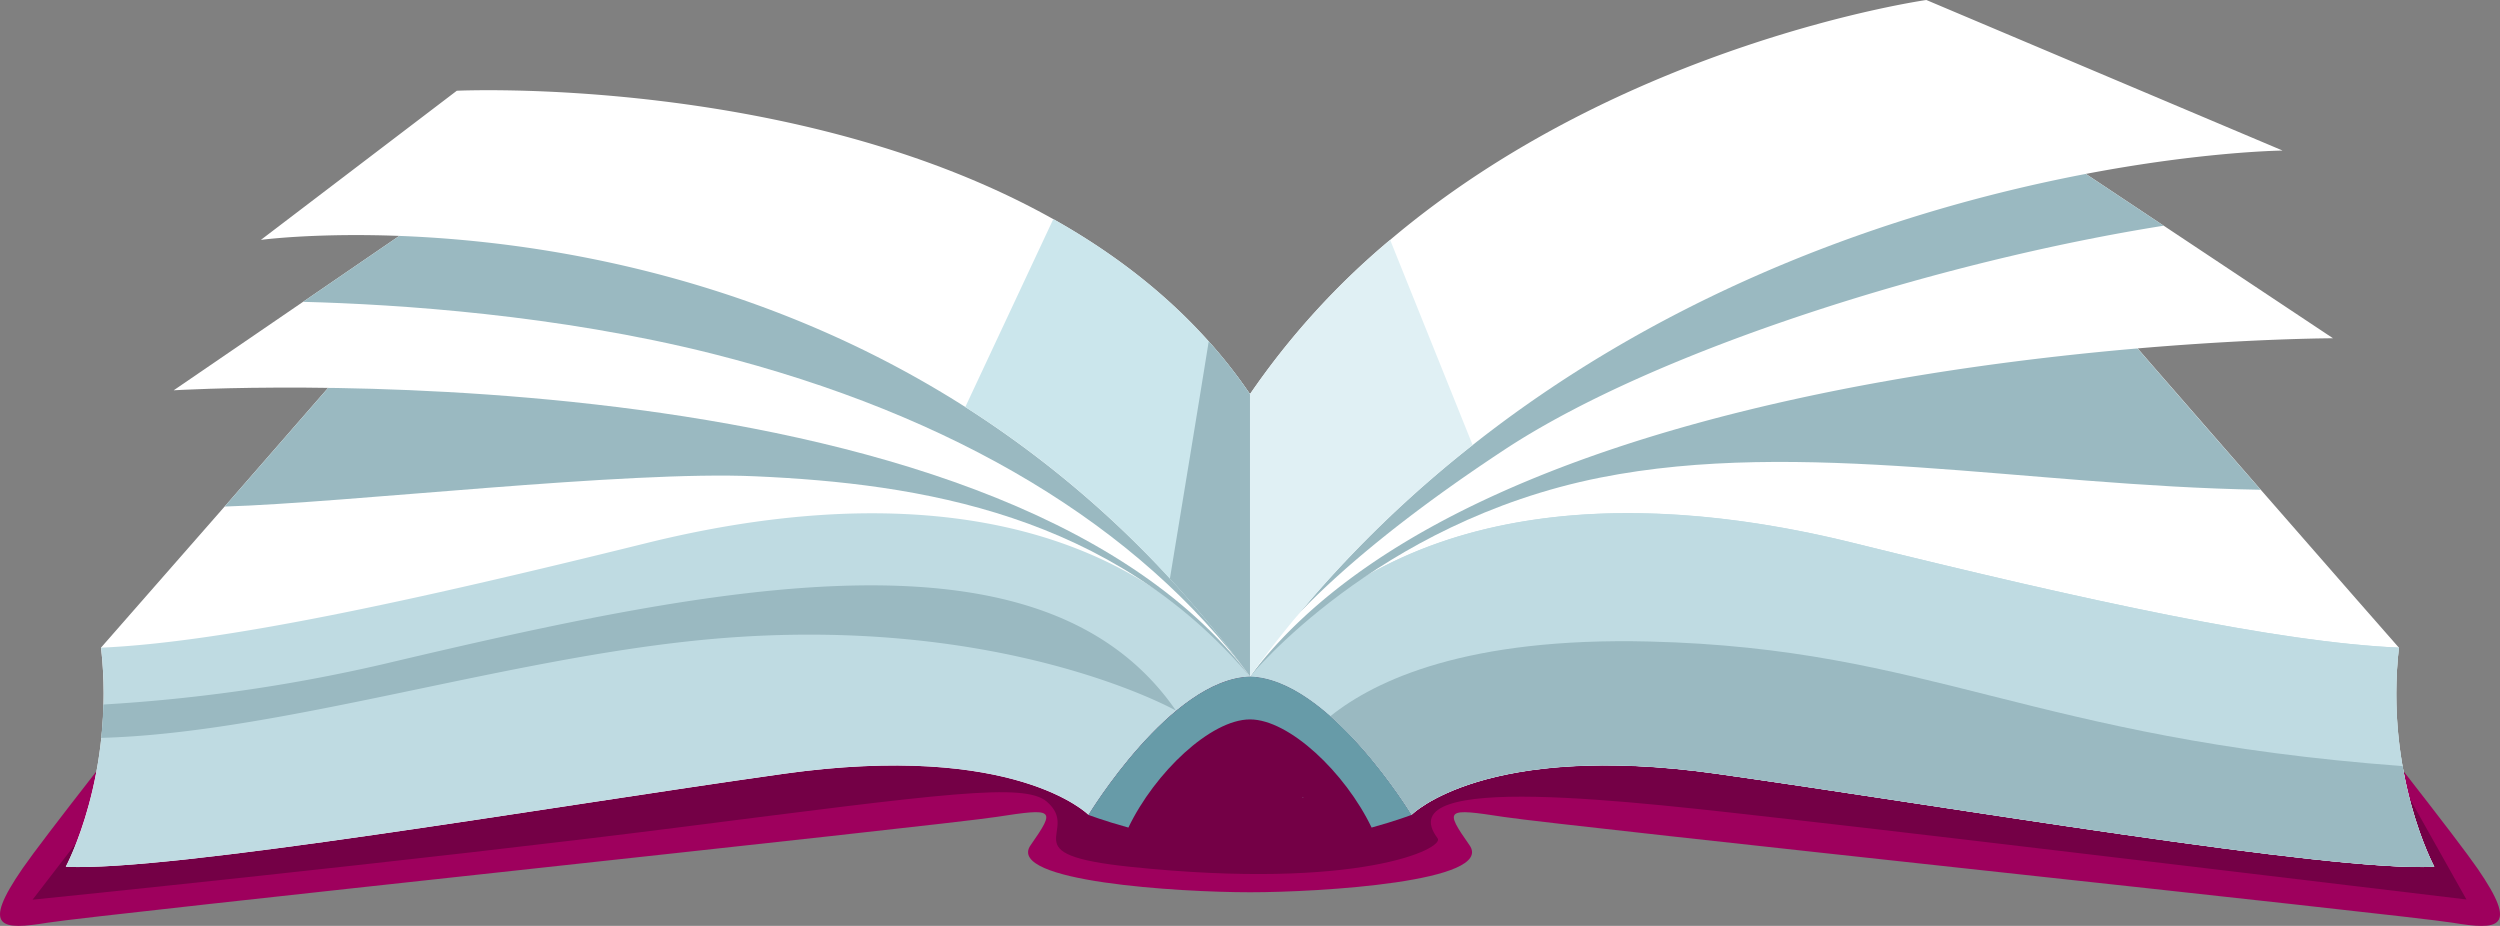 <svg xmlns="http://www.w3.org/2000/svg" viewBox="0 0 690.94 255.89"><rect x="0" y="0" width="690.94" height="255.89" fill="#808080" stroke="none"/><defs><style>.cls-1{fill:#9e005d;}.cls-2{fill:#740046;}.cls-3{fill:#fff;}.cls-4{fill:#bfdbe2;}.cls-5{fill:#9ab9c1;}.cls-6{fill:#cbe6ec;}.cls-7{fill:#e0f0f4;}.cls-8{fill:#679ba8;}</style></defs><title>libro</title><g id="Capa_2" data-name="Capa 2"><g id="Capa_1-2" data-name="Capa 1"><g id="libro"><path class="cls-1" d="M684.7,240c-11.52-16.7-95.88-122-95.88-122l-243.35,7.41L102.12,118S17.77,223.31,6.25,240s-5.89,17.1,7,15,246.07-26.75,262.12-29.22,16.5-2.27,9.46,7.82,41.15,13,60.65,13,67.7-2.95,60.66-13-6.59-10.29,9.46-7.82S664.83,252.88,677.71,255,696.22,256.7,684.7,240Z"/><path class="cls-2" d="M665.88,220.49,348.63,173.83,48,198,9,248.65s107.8-10.93,178.75-20c73.18-9.33,95.39-12.43,101.57-7.09,9.69,8.36-10.47,14.51,23,18,63.42,6.65,87.09-5.15,85-7.88-14-18.66,53.86-10.15,97.7-5.22s186.64,22.13,186.64,22.13Z"/><path class="cls-3" d="M345.46,125.39V187c-21.9.6-44.64,38.19-44.64,38.19s-20.11-20.34-84.31-11.32S47,241,18.18,239.55c0,0,13.73-25.48,9.74-60.57l34.17-39c22.65-25.94,48.39-55.43,49.08-56.58C112.42,81.37,345.46,125.39,345.46,125.39Z"/><path class="cls-4" d="M345.46,187c-7,.2-14,4.16-20.42,9.42-13.66,11.33-24.22,28.77-24.22,28.77s-20.11-20.34-84.31-11.32S47,241,18.18,239.55c0,0,7.57-14,9.81-35.62.33-2.93.52-6,.62-9.22A112.26,112.26,0,0,0,27.92,179c33.48-1.45,85.72-12.81,150.74-28.9S307.66,139.08,345.46,187Z"/><path class="cls-3" d="M672.77,239.55C643.93,241,538.59,222.93,474.4,213.84s-84.27,11.32-84.27,11.32S367.35,187.57,345.46,187V125.39s233.06-44,234.28-42c.66,1,23.47,27.25,45.06,51.94C644.39,157.81,663,179,663,179,659,214.07,672.77,239.55,672.77,239.55Z"/><path class="cls-4" d="M345.47,187c21.89.59,44.67,38.18,44.67,38.18s20.08-20.34,84.27-11.32S643.94,241,672.78,239.54c0,0-13.76-25.48-9.77-60.57-33.45-1.45-85.69-12.81-150.74-28.9S383.26,139.07,345.47,187Z"/><path class="cls-4" d="M672.77,239.55C643.93,241,538.59,222.93,474.4,213.84s-84.27,11.32-84.27,11.32-9.65-15.93-22.45-27.22c-6.85-6.06-14.59-10.77-22.22-11,37.79-47.89,101.78-53,166.8-36.89S629.54,177.53,663,179a114.63,114.63,0,0,0,1,32.75C667,228.82,672.77,239.55,672.77,239.55Z"/><path class="cls-5" d="M345.46,125.39V187c-38.22-45.06-91.45-53.35-136.68-55.36C173.23,130,95.81,139,62.09,140c22.65-25.94,48.39-55.43,49.08-56.58C112.42,81.37,345.46,125.39,345.46,125.39Z"/><path class="cls-3" d="M345.46,108.93v78C275.57,93.85,48,107.87,48,107.87L83.75,83.42l43.88-30.06C265.07,44.74,345.46,108.93,345.46,108.93Z"/><path class="cls-5" d="M345.46,108.93v78c-30.55-41.34-81.35-72.22-148.7-89.2C154,87,110.12,84.1,83.75,83.42l43.88-30.06C265.07,44.74,345.46,108.93,345.46,108.93Z"/><path class="cls-3" d="M345.46,108.93v78a287.68,287.68,0,0,0-78.68-74.45C172.9,52.7,72.1,66.3,72.1,66.3l54.15-41.22s93.62-4.47,164.86,35.49C312.18,72.39,331.3,88.09,345.46,108.93Z"/><path class="cls-5" d="M624.8,135.36C560.05,134.27,497.61,121,442.27,132c-62.12,12.38-96.81,55-96.81,55V125.39s233.06-44,234.28-42C580.4,84.47,603.21,110.67,624.8,135.36Z"/><path class="cls-3" d="M644.79,93.49s-229.32.36-299.3,93.42a.09.09,0,0,0,0,.06v-78s82.42-77,219.86-68.31L598,62.38Z"/><path class="cls-5" d="M598,62.38c-60.9,9.64-139.74,34-182.07,61.82-58.17,38.29-69.8,61.3-70.45,62.71a.09.09,0,0,0,0,.06v-78s82.42-77,219.86-68.31Z"/><path class="cls-3" d="M630.86,41.61S508.47,42.86,407,123a321.32,321.32,0,0,0-61.58,64v-78A211.19,211.19,0,0,1,384.2,66.3C448.62,11.78,532.4,0,532.4,0Z"/><path class="cls-6" d="M345.46,108.93v78a302.33,302.33,0,0,0-22.13-27,281.24,281.24,0,0,0-56.55-47.43l24.33-51.95c15.86,8.89,30.61,20,42.95,33.81A132.45,132.45,0,0,1,345.46,108.93Z"/><path class="cls-7" d="M407,123a321.32,321.32,0,0,0-61.58,64v-78A211.19,211.19,0,0,1,384.2,66.3Z"/><path class="cls-5" d="M360.13,220.49c.13,0,.08-.08-.13-.24C360,220.39,360.08,220.49,360.13,220.49Z"/><path class="cls-5" d="M345.46,108.93v78a302.33,302.33,0,0,0-22.13-27c3.39-20.64,7.54-45.72,10.73-65.57A132.45,132.45,0,0,1,345.46,108.93Z"/><path class="cls-5" d="M325,196.39s-47.76-26.93-128.28-19.78c-56.16,5-119.33,26-168.77,27.32.33-2.93.52-6,.62-9.22a461.35,461.35,0,0,0,77.49-11.19C199.1,161.5,288.47,143.36,325,196.39Z"/><path class="cls-8" d="M345.47,187c-21.89.59-44.67,38.21-44.67,38.21s4.34,1.66,11.06,3.51c7.33-15.25,22.8-29.89,33.61-29.89s26.28,14.64,33.61,29.89c6.72-1.85,11.06-3.51,11.06-3.51S367.37,187.55,345.47,187Z"/><path class="cls-5" d="M672.77,239.55C643.93,241,538.59,222.93,474.4,213.84s-84.27,11.32-84.27,11.32-9.65-15.93-22.45-27.22c12.47-10,37.85-21.89,88.18-20.64,78,1.91,105,26.76,208.15,34.43C667,228.82,672.77,239.55,672.77,239.55Z"/></g></g></g></svg>